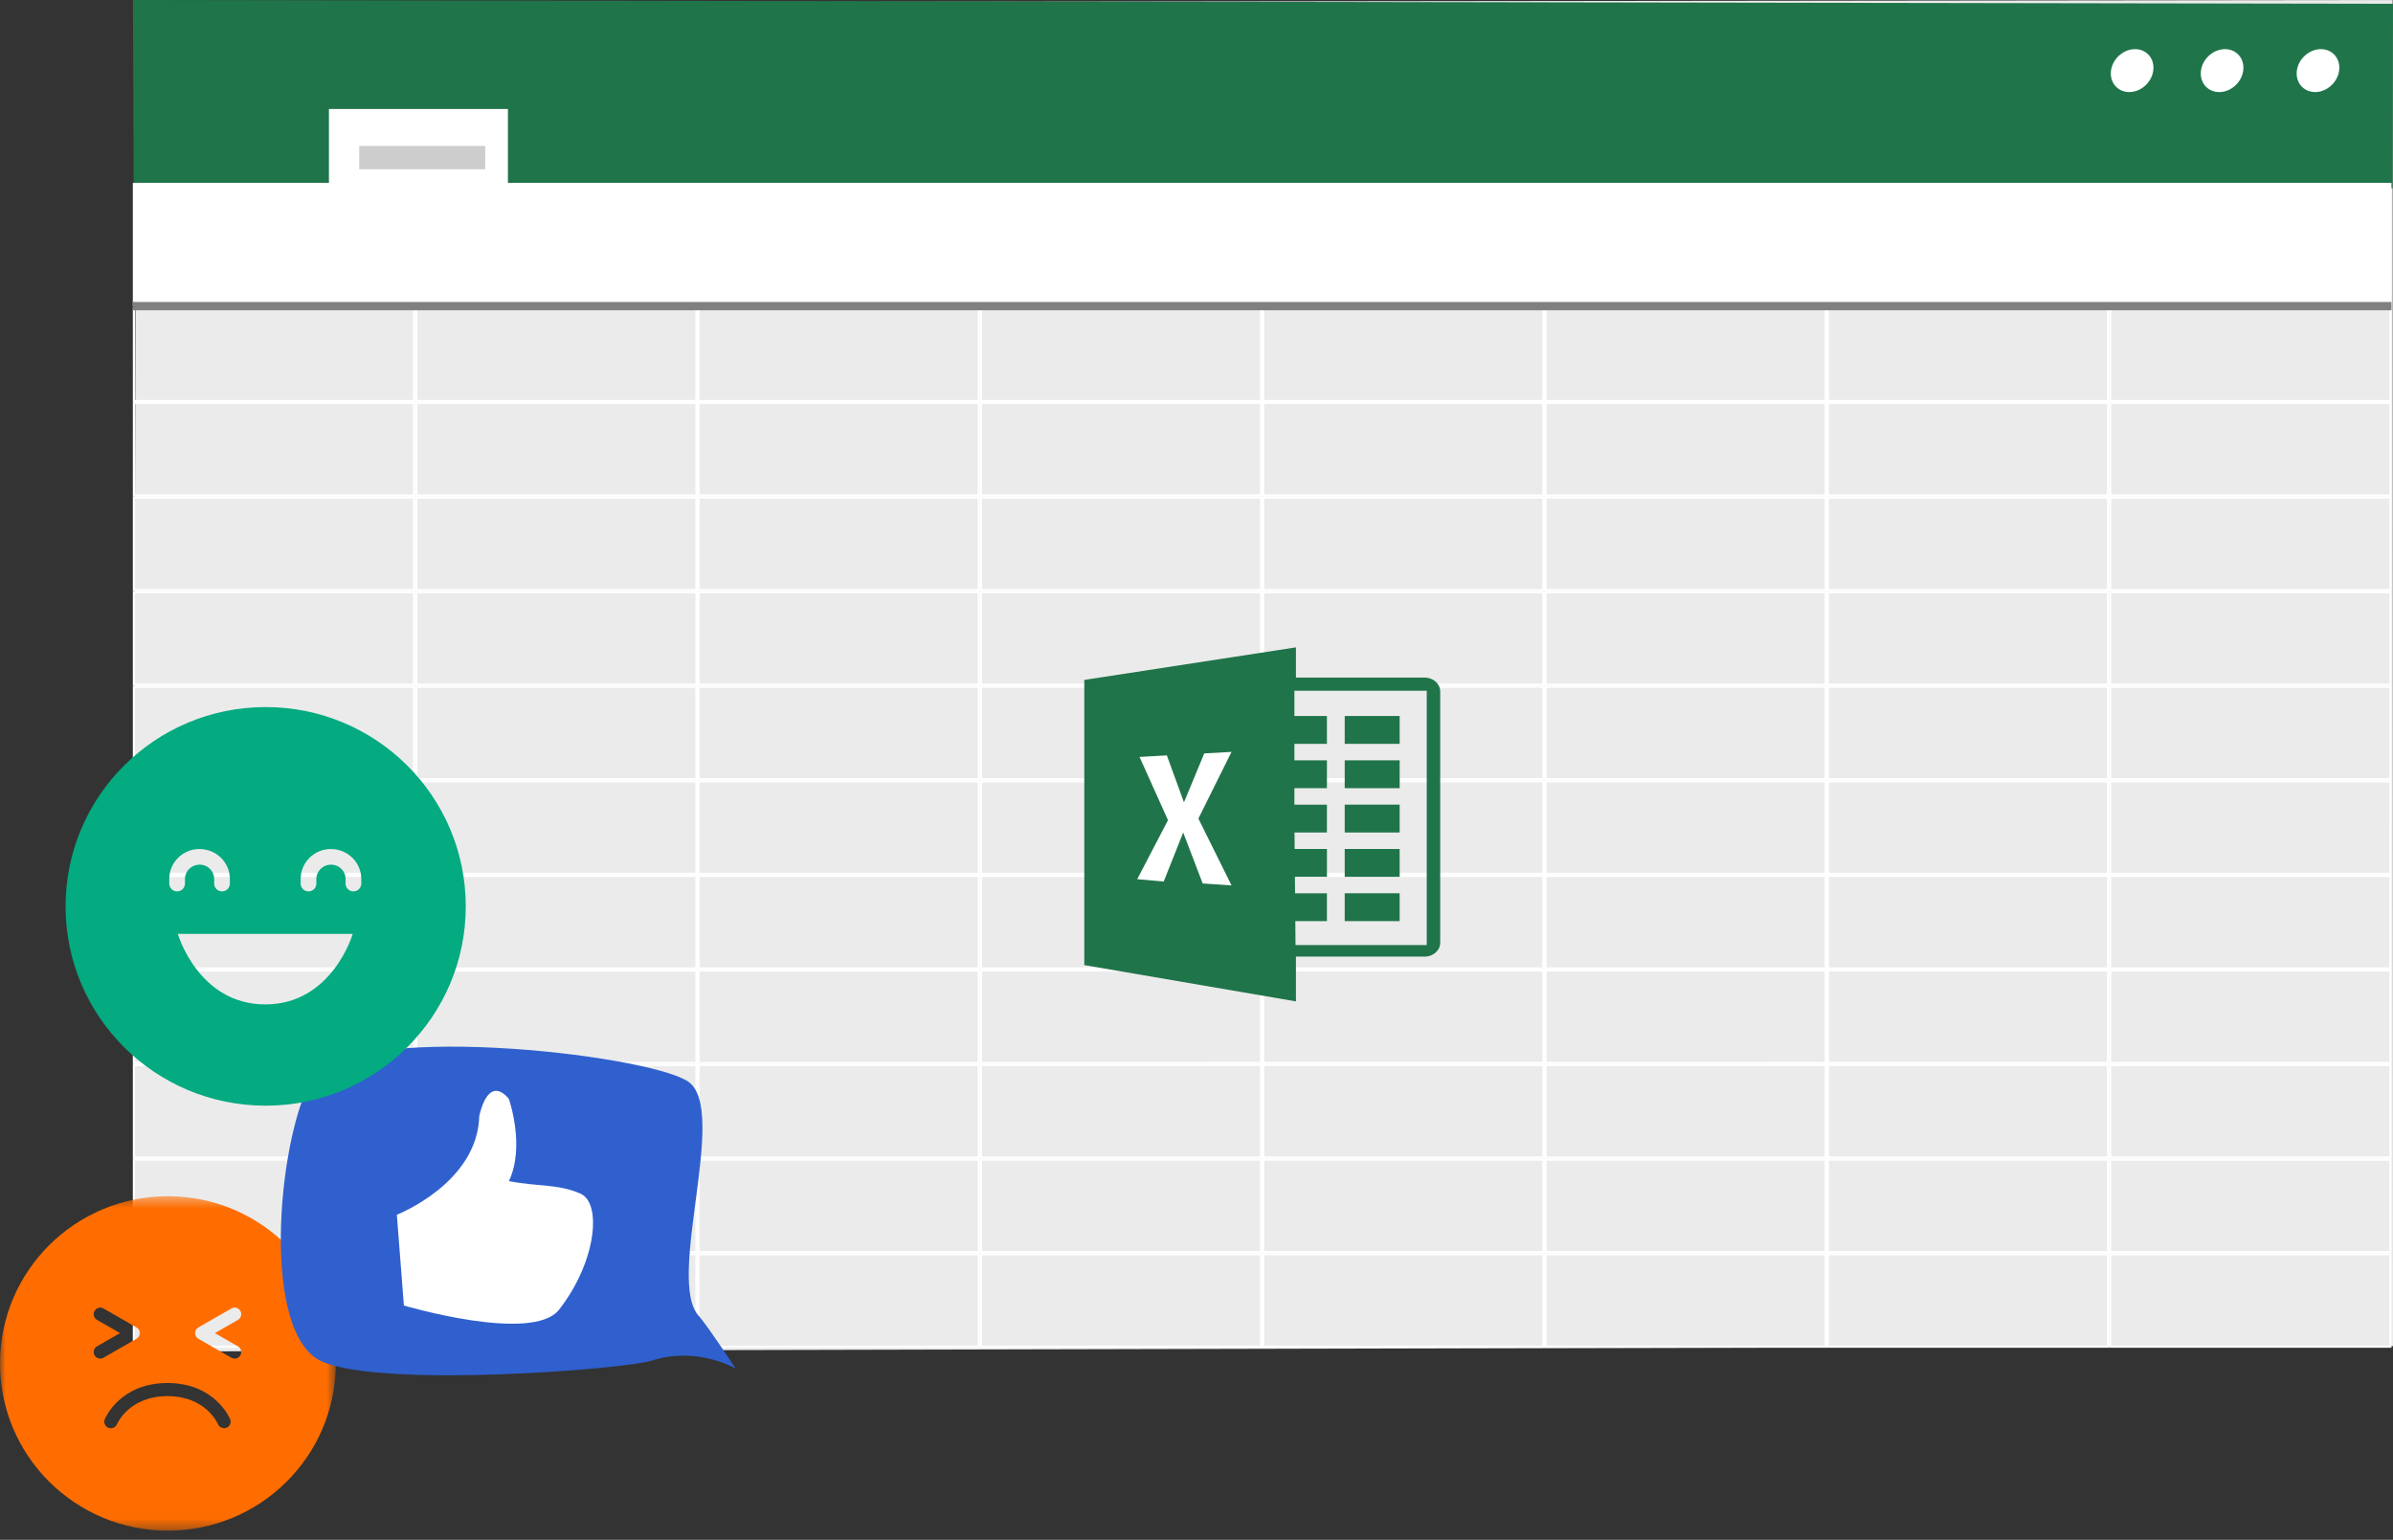 <svg xmlns="http://www.w3.org/2000/svg" xmlns:xlink="http://www.w3.org/1999/xlink" width="216" height="139" viewBox="0 0 216 139">
    <rect x="0" y="0" width="216" height="139" fill="#333333" stroke="none"/>
    <defs>
        <path id="prefix__a" d="M0 138.173L215.88 138.173 215.88 0.112 0 0.112z"/>
        <path id="prefix__c" d="M0 0.41L30.309 0.41 30.309 30.599 0 30.599z"/>
    </defs>
    <g fill="none" fill-rule="evenodd">
        <path fill="#EBEBEB" d="M12.291 0.241L12 122 216 121.515 216 119.873 215.968 0z"/>
        <path fill="#20744A" d="M12 0L12.065 17 215.977 17 216 0.341z"/>
        <path fill="#FFF" d="M207.32 6.395c-.13 1.07.617 1.927 1.673 1.916 1.054-.012 2.016-.888 2.147-1.958.133-1.071-.615-1.93-1.67-1.917-1.058.013-2.017.889-2.15 1.959M198.664 6.395c-.132 1.07.616 1.927 1.67 1.916 1.057-.012 2.019-.888 2.15-1.958.132-1.071-.617-1.93-1.672-1.917-1.056.013-2.017.889-2.148 1.959M190.543 6.395c-.13 1.07.617 1.927 1.672 1.916 1.055-.012 2.017-.888 2.148-1.958.134-1.071-.616-1.93-1.67-1.917-1.058.013-2.017.889-2.15 1.959M11.989 27.634L215.862 27.634 215.862 16.509 11.989 16.509zM29.691 16.509L45.846 16.509 45.846 9.838 29.691 9.838z"/>
        <path fill="#CDCDCD" d="M32.424 15.278L43.796 15.278 43.796 13.173 32.424 13.173z"/>
        <path fill="#FFF" d="M12.182 36.1h25.1v-8.157h-25.1v8.156zm-.193.19h25.485v-8.538H11.99v8.538z"/>
        <path fill="#FFF" d="M37.665 36.1h25.102v-8.157H37.665v8.156zm-.19.19h25.482v-8.538H37.474v8.538zM63.15 36.1h25.1v-8.157h-25.1v8.156zm-.193.19h25.484v-8.538H62.957v8.538z"/>
        <path fill="#FFF" d="M88.634 36.1h25.1v-8.157h-25.1v8.156zm-.193.19h25.485v-8.538H88.44v8.538zM114.117 36.1h25.102v-8.157h-25.102v8.156zm-.191.19h25.482v-8.538h-25.482v8.538zM139.6 36.1h25.101v-8.157h-25.1v8.156zm-.19.19h25.484v-8.538H139.41v8.538zM165.085 36.1h25.1v-8.157h-25.1v8.156zm-.191.19h25.485v-8.538h-25.485v8.538z"/>
        <path fill="#FFF" d="M190.568 36.1h25.102v-8.157h-25.102v8.156zm-.19.19h25.484v-8.538h-25.483v8.538zM12.182 44.636h25.1V36.48h-25.1v8.157zm-.193.192h25.485V36.29H11.99v8.538z"/>
        <path fill="#FFF" d="M37.665 44.636h25.102V36.48H37.665v8.157zm-.19.192h25.482V36.29H37.474v8.538zM63.15 44.636h25.1V36.48h-25.1v8.157zm-.193.192h25.484V36.29H62.957v8.538z"/>
        <path fill="#FFF" d="M88.634 44.636h25.1V36.48h-25.1v8.157zm-.193.192h25.485V36.29H88.44v8.538zM114.117 44.636h25.102V36.48h-25.102v8.157zm-.191.192h25.482V36.29h-25.482v8.538zM139.6 44.636h25.101V36.48h-25.1v8.157zm-.19.192h25.484V36.29H139.41v8.538zM165.085 44.636h25.1V36.48h-25.1v8.157zm-.191.192h25.485V36.29h-25.485v8.538z"/>
        <path fill="#FFF" d="M190.568 44.636h25.102V36.48h-25.102v8.157zm-.19.192h25.484V36.29h-25.483v8.538zM12.182 53.174h25.1v-8.157h-25.1v8.157zm-.193.19h25.485v-8.536H11.99v8.537z"/>
        <path fill="#FFF" d="M37.665 53.174h25.102v-8.157H37.665v8.157zm-.19.19h25.482v-8.536H37.474v8.537zM63.15 53.174h25.1v-8.157h-25.1v8.157zm-.193.19h25.484v-8.536H62.957v8.537z"/>
        <path fill="#FFF" d="M88.634 53.174h25.1v-8.157h-25.1v8.157zm-.193.19h25.485v-8.536H88.44v8.537zM114.117 53.174h25.102v-8.157h-25.102v8.157zm-.191.19h25.482v-8.536h-25.482v8.537zM139.6 53.174h25.101v-8.157h-25.1v8.157zm-.19.19h25.484v-8.536H139.41v8.537zM165.085 53.174h25.1v-8.157h-25.1v8.157zm-.191.19h25.485v-8.536h-25.485v8.537z"/>
        <path fill="#FFF" d="M190.568 53.174h25.102v-8.157h-25.102v8.157zm-.19.19h25.484v-8.536h-25.483v8.537zM12.182 61.712h25.1v-8.158h-25.1v8.158zm-.193.19h25.485v-8.538H11.99v8.538z"/>
        <path fill="#FFF" d="M37.665 61.712h25.102v-8.158H37.665v8.158zm-.19.19h25.482v-8.538H37.474v8.538zM63.15 61.712h25.1v-8.158h-25.1v8.158zm-.193.19h25.484v-8.538H62.957v8.538z"/>
        <path fill="#FFF" d="M88.634 61.712h25.1v-8.158h-25.1v8.158zm-.193.19h25.485v-8.538H88.44v8.538zM114.117 61.712h25.102v-8.158h-25.102v8.158zm-.191.19h25.482v-8.538h-25.482v8.538zM139.6 61.712h25.101v-8.158h-25.1v8.158zm-.19.19h25.484v-8.538H139.41v8.538zM165.085 61.712h25.1v-8.158h-25.1v8.158zm-.191.19h25.485v-8.538h-25.485v8.538z"/>
        <path fill="#FFF" d="M190.568 61.712h25.102v-8.158h-25.102v8.158zm-.19.19h25.484v-8.538h-25.483v8.538zM12.182 70.249h25.1V62.09h-25.1v8.158zm-.193.191h25.485v-8.538H11.99v8.538z"/>
        <path fill="#FFF" d="M37.665 70.249h25.102V62.09H37.665v8.158zm-.19.191h25.482v-8.538H37.474v8.538zM63.15 70.249h25.1V62.09h-25.1v8.158zm-.193.191h25.484v-8.538H62.957v8.538z"/>
        <path fill="#FFF" d="M88.634 70.249h25.1V62.09h-25.1v8.158zm-.193.191h25.485v-8.538H88.44v8.538zM114.117 70.249h25.102V62.09h-25.102v8.158zm-.191.191h25.482v-8.538h-25.482v8.538zM139.6 70.249h25.101V62.09h-25.1v8.158zm-.19.191h25.484v-8.538H139.41v8.538zM165.085 70.249h25.1V62.09h-25.1v8.158zm-.191.191h25.485v-8.538h-25.485v8.538z"/>
        <path fill="#FFF" d="M190.568 70.249h25.102V62.09h-25.102v8.158zm-.19.191h25.484v-8.538h-25.483v8.538zM12.182 78.787h25.1v-8.158h-25.1v8.158zm-.193.189h25.485v-8.537H11.99v8.537z"/>
        <path fill="#FFF" d="M37.665 78.787h25.102v-8.158H37.665v8.158zm-.19.189h25.482v-8.537H37.474v8.537zM63.15 78.787h25.1v-8.158h-25.1v8.158zm-.193.189h25.484v-8.537H62.957v8.537z"/>
        <path fill="#FFF" d="M88.634 78.787h25.1v-8.158h-25.1v8.158zm-.193.189h25.485v-8.537H88.44v8.537zM114.117 78.787h25.102v-8.158h-25.102v8.158zm-.191.189h25.482v-8.537h-25.482v8.537zM139.6 78.787h25.101v-8.158h-25.1v8.158zm-.19.189h25.484v-8.537H139.41v8.537zM165.085 78.787h25.1v-8.158h-25.1v8.158zm-.191.189h25.485v-8.537h-25.485v8.537z"/>
        <path fill="#FFF" d="M190.568 78.787h25.102v-8.158h-25.102v8.158zm-.19.189h25.484v-8.537h-25.483v8.537zM12.182 87.324h25.1v-8.157h-25.1v8.157zm-.193.19h25.485v-8.538H11.99v8.538z"/>
        <path fill="#FFF" d="M37.665 87.324h25.102v-8.157H37.665v8.157zm-.19.19h25.482v-8.538H37.474v8.538zM63.15 87.324h25.1v-8.157h-25.1v8.157zm-.193.19h25.484v-8.538H62.957v8.538z"/>
        <path fill="#FFF" d="M88.634 87.324h25.1v-8.157h-25.1v8.157zm-.193.19h25.485v-8.538H88.44v8.538zM114.117 87.324h25.102v-8.157h-25.102v8.157zm-.191.19h25.482v-8.538h-25.482v8.538zM139.6 87.324h25.101v-8.157h-25.1v8.157zm-.19.19h25.484v-8.538H139.41v8.538zM165.085 87.324h25.1v-8.157h-25.1v8.157zm-.191.19h25.485v-8.538h-25.485v8.538z"/>
        <path fill="#FFF" d="M190.568 87.324h25.102v-8.157h-25.102v8.157zm-.19.19h25.484v-8.538h-25.483v8.538zM12.182 95.86h25.1v-8.157h-25.1v8.158zm-.193.192h25.485v-8.538H11.99v8.538z"/>
        <path fill="#FFF" d="M37.665 95.86h25.102v-8.157H37.665v8.158zm-.19.192h25.482v-8.538H37.474v8.538zM63.15 95.86h25.1v-8.157h-25.1v8.158zm-.193.192h25.484v-8.538H62.957v8.538z"/>
        <path fill="#FFF" d="M88.634 95.86h25.1v-8.157h-25.1v8.158zm-.193.192h25.485v-8.538H88.44v8.538zM114.117 95.86h25.102v-8.157h-25.102v8.158zm-.191.192h25.482v-8.538h-25.482v8.538zM139.6 95.86h25.101v-8.157h-25.1v8.158zm-.19.192h25.484v-8.538H139.41v8.538zM165.085 95.86h25.1v-8.157h-25.1v8.158zm-.191.192h25.485v-8.538h-25.485v8.538z"/>
        <path fill="#FFF" d="M190.568 95.86h25.102v-8.157h-25.102v8.158zm-.19.192h25.484v-8.538h-25.483v8.538zM12.182 104.398h25.1V96.24h-25.1v8.158zm-.193.19h25.485v-8.537H11.99v8.537z"/>
        <path fill="#FFF" d="M37.665 104.398h25.102V96.24H37.665v8.158zm-.19.19h25.482v-8.537H37.474v8.537zM63.15 104.398h25.1V96.24h-25.1v8.158zm-.193.19h25.484v-8.537H62.957v8.537z"/>
        <path fill="#FFF" d="M88.634 104.398h25.1V96.24h-25.1v8.158zm-.193.19h25.485v-8.537H88.44v8.537zM114.117 104.398h25.102V96.24h-25.102v8.158zm-.191.19h25.482v-8.537h-25.482v8.537zM139.6 104.398h25.101V96.24h-25.1v8.158zm-.19.19h25.484v-8.537H139.41v8.537zM165.085 104.398h25.1V96.24h-25.1v8.158zm-.191.19h25.485v-8.537h-25.485v8.537z"/>
        <path fill="#FFF" d="M190.568 104.398h25.102V96.24h-25.102v8.158zm-.19.19h25.484v-8.537h-25.483v8.537zM12.182 112.936h25.1v-8.157h-25.1v8.157zm-.193.19h25.485v-8.538H11.99v8.538z"/>
        <path fill="#FFF" d="M37.665 112.936h25.102v-8.157H37.665v8.157zm-.19.19h25.482v-8.538H37.474v8.538zM63.15 112.936h25.1v-8.157h-25.1v8.157zm-.193.19h25.484v-8.538H62.957v8.538z"/>
        <path fill="#FFF" d="M88.634 112.936h25.1v-8.157h-25.1v8.157zm-.193.19h25.485v-8.538H88.44v8.538zM114.117 112.936h25.102v-8.157h-25.102v8.157zm-.191.19h25.482v-8.538h-25.482v8.538zM139.6 112.936h25.101v-8.157h-25.1v8.157zm-.19.19h25.484v-8.538H139.41v8.538zM165.085 112.936h25.1v-8.157h-25.1v8.157zm-.191.19h25.485v-8.538h-25.485v8.538z"/>
        <path fill="#FFF" d="M190.568 112.936h25.102v-8.157h-25.102v8.157zm-.19.19h25.484v-8.538h-25.483v8.538zM12.182 121.473h25.1v-8.157h-25.1v8.157zm-.193.19h25.485v-8.537H11.99v8.538z"/>
        <path fill="#FFF" d="M37.665 121.473h25.102v-8.157H37.665v8.157zm-.19.19h25.482v-8.537H37.474v8.538zM63.15 121.473h25.1v-8.157h-25.1v8.157zm-.193.19h25.484v-8.537H62.957v8.538z"/>
        <path fill="#FFF" d="M88.634 121.473h25.1v-8.157h-25.1v8.157zm-.193.19h25.485v-8.537H88.44v8.538zM114.117 121.473h25.102v-8.157h-25.102v8.157zm-.191.19h25.482v-8.537h-25.482v8.538zM139.6 121.473h25.101v-8.157h-25.1v8.157zm-.19.19h25.484v-8.537H139.41v8.538zM165.085 121.473h25.1v-8.157h-25.1v8.157zm-.191.19h25.485v-8.537h-25.485v8.538z"/>
        <path fill="#FFF" d="M190.568 121.473h25.102v-8.157h-25.102v8.157zm-.19.19h25.484v-8.537h-25.483v8.538z"/>
        <path stroke="gray" stroke-width=".75" d="M11.989 27.633L215.862 27.633"/>
        <path fill="#20744A" d="M128.598 61.166h-11.622v-2.728l-19.104 2.939V87.12l19.104 3.277v-4.044h11.622c.773 0 1.4-.56 1.4-1.252V62.42c0-.691-.627-1.254-1.4-1.254zm.185 24.145h-11.845l-.02-2.16h2.854v-2.514h-2.876l-.013-1.487h2.89v-2.514h-2.913l-.012-1.486h2.924v-2.513h-2.935V71.15h2.935v-2.515h-2.935v-1.487h2.935v-2.514h-2.935v-2.283h11.946v22.96z"/>
        <mask id="prefix__b" fill="#fff">
            <use xlink:href="#prefix__a"/>
        </mask>
        <path fill="#20744A" d="M121.378 67.149L126.338 67.149 126.338 64.635 121.378 64.635zM121.378 71.15L126.338 71.15 126.338 68.636 121.378 68.636zM121.378 75.15L126.338 75.15 126.338 72.636 121.378 72.636zM121.378 79.151L126.338 79.151 126.338 76.638 121.378 76.638zM121.378 83.151L126.338 83.151 126.338 80.637 121.378 80.637z" mask="url(#prefix__b)"/>
        <path fill="#FFF" d="M102.859 68.33L105.323 68.19 106.869 72.428 108.699 68.013 111.161 67.874 108.171 73.892 111.161 79.926 108.558 79.751 106.8 75.152 105.041 79.575 102.649 79.365 105.427 74.036z" mask="url(#prefix__b)"/>
        <g transform="translate(0 107.574)">
            <mask id="prefix__d" fill="#fff">
                <use xlink:href="#prefix__c"/>
            </mask>
            <path fill="#FF6D00" d="M15.155.41C6.786.41 0 7.169 0 15.505 0 23.842 6.786 30.6 15.155 30.6c8.368 0 15.154-6.757 15.154-15.094C30.31 7.17 23.523.41 15.155.41zM9.05 15.068c-.205 0-.405-.106-.515-.295-.164-.285-.068-.647.218-.81l2.08-1.196-2.08-1.197c-.286-.164-.382-.526-.218-.809.165-.284.528-.38.81-.217l2.974 1.71c.185.104.299.3.299.513 0 .212-.114.406-.299.512l-2.973 1.71c-.093.054-.195.08-.296.08zM20.45 21.31c-.073.032-.15.044-.224.044-.234 0-.455-.135-.55-.362-.047-.111-1.127-2.536-4.56-2.536-3.473 0-4.55 2.507-4.56 2.533-.125.302-.471.447-.777.321-.303-.124-.448-.47-.323-.772.055-.134 1.4-3.266 5.66-3.266s5.603 3.132 5.657 3.266c.127.301-.018.648-.323.772zm1.026-7.346c.284.163.382.525.217.81-.11.19-.309.295-.514.295-.1 0-.204-.025-.298-.08l-2.973-1.71c-.183-.105-.296-.299-.296-.51 0-.213.113-.41.296-.515l2.973-1.709c.285-.164.648-.067.812.217.165.283.067.645-.217.809l-2.081 1.197 2.08 1.196z" mask="url(#prefix__d)"/>
        </g>
        <path fill="#2F60CE" d="M66.407 123.546s-2.433-3.71-3.29-4.71c-3.11-3.205 2.747-18.735-1.033-21.22-3.779-2.485-31.078-5.591-34.06 0-2.982 5.591-4.495 22.88 1.05 25.294 5.544 2.415 27.378.69 29.799-.093 4.061-1.318 7.534.73 7.534.73"/>
        <path fill="#FFF" d="M35.821 109.655s7.297-2.841 7.44-8.93c.954-3.93 2.672-1.52 2.672-1.52s1.502 4.266 0 7.416c2.689.518 4.498.244 6.482 1.142 1.919.868 1.418 6.15-1.951 10.46-2.395 3.064-14.008-.372-14.008-.372l-.635-8.196z"/>
        <path fill="#04AA80" d="M23.981 63.828c-9.977 0-18.063 8.056-18.063 17.991 0 9.936 8.086 17.992 18.063 17.992 9.976 0 18.061-8.056 18.061-17.992 0-9.935-8.085-17.991-18.061-17.991zM15.277 79.76v-.411c0-1.493 1.219-2.706 2.716-2.706 1.538 0 2.757 1.213 2.757 2.706v.411c0 .39-.318.708-.708.708-.392 0-.71-.318-.71-.708v-.411c0-.714-.582-1.295-1.298-1.295-.756 0-1.338.58-1.338 1.295v.411c0 .39-.318.708-.71.708-.392 0-.709-.318-.709-.708zm8.667 10.909c-6.044 0-7.895-6.367-7.895-6.367H31.84s-1.853 6.367-7.897 6.367zm8.667-10.909c0 .39-.317.708-.71.708-.39 0-.707-.318-.707-.708v-.411c0-.714-.582-1.295-1.298-1.295-.757 0-1.341.58-1.341 1.295v.411c0 .39-.316.708-.707.708-.392 0-.71-.318-.71-.708v-.411c0-1.493 1.22-2.706 2.717-2.706 1.538 0 2.756 1.213 2.756 2.706v.411z"/>
    </g>
</svg>
